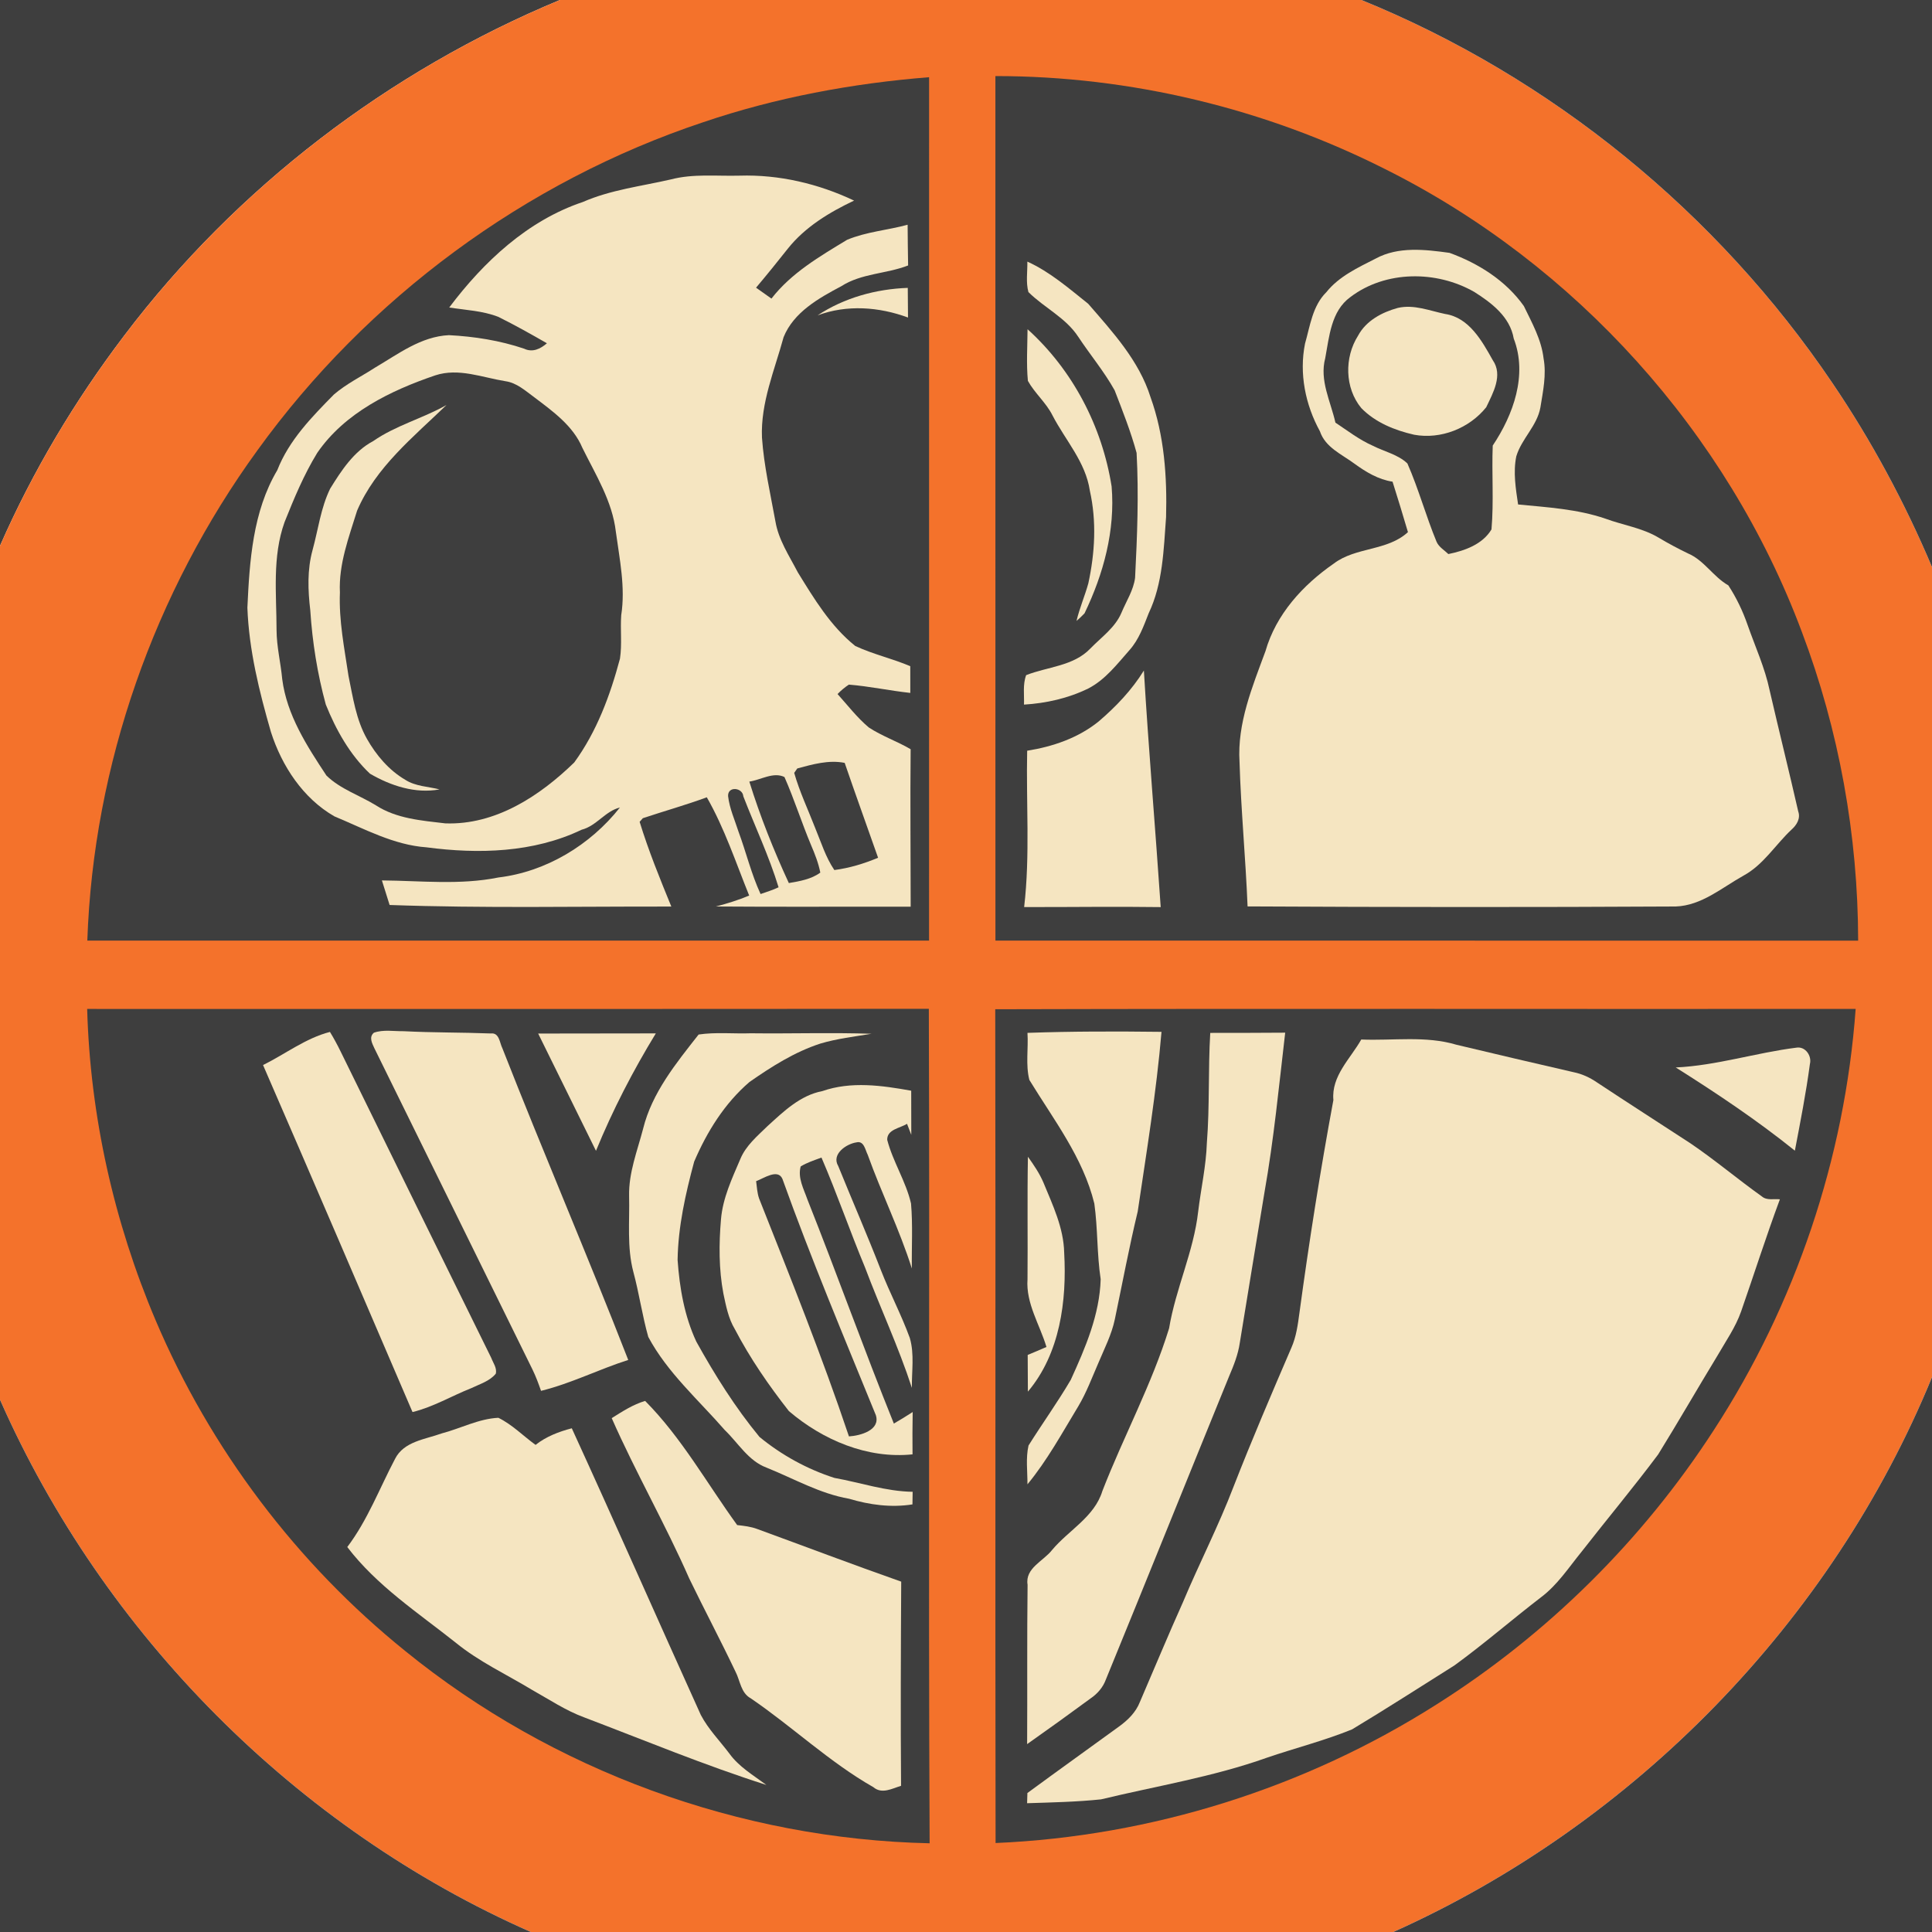 <?xml version="1.0" encoding="UTF-8" ?>
<!DOCTYPE svg PUBLIC "-//W3C//DTD SVG 1.1//EN" "http://www.w3.org/Graphics/SVG/1.1/DTD/svg11.dtd">
<svg width="512pt" height="512pt" viewBox="0 0 512 512" version="1.1" xmlns="http://www.w3.org/2000/svg">
<path fill="#3e3e3e" opacity="1.00" d=" M 0.00 0.00 L 148.38 0.00 C 103.00 18.86 62.63 49.71 32.94 88.91 C 19.86 106.14 8.69 124.85 0.00 144.66 L 0.00 0.00 Z" />
<path fill="#f4722b" opacity="1.00" d=" M 148.38 0.00 L 360.80 0.00 C 411.20 20.52 455.14 56.41 485.59 101.49 C 495.99 116.82 504.79 133.21 512.00 150.27 L 512.00 364.97 C 485.42 429.77 433.09 483.36 369.23 512.00 L 140.68 512.00 C 78.47 484.57 27.44 433.10 0.00 370.94 L 0.00 144.66 C 8.69 124.85 19.86 106.14 32.94 88.91 C 62.63 49.71 103.00 18.86 148.38 0.00 Z" />
<path fill="#3e3e3e" opacity="1.00" d=" M 360.80 0.00 L 512.00 0.00 L 512.00 150.27 C 504.79 133.21 495.99 116.82 485.59 101.49 C 455.14 56.41 411.20 20.52 360.80 0.00 Z" />
<path fill="#3e3e3e" opacity="1.00" d=" M 263.79 20.16 C 299.52 20.15 335.22 28.73 367.11 44.83 C 417.49 70.01 457.75 114.65 477.49 167.41 C 487.37 193.50 492.39 221.40 492.43 249.28 C 416.22 249.26 340.01 249.29 263.80 249.27 C 263.79 172.90 263.80 96.53 263.79 20.16 Z" />
<path fill="#3e3e3e" opacity="1.00" d=" M 186.35 32.39 C 205.68 25.83 225.89 22.08 246.22 20.46 C 246.22 96.73 246.23 173.00 246.21 249.27 C 171.86 249.28 97.50 249.28 23.14 249.27 C 24.74 202.73 40.90 156.93 68.25 119.30 C 97.34 79.02 139.20 48.10 186.35 32.39 Z" />
<path fill="#f5e5c1" opacity="1.00" d=" M 154.46 53.53 C 161.87 50.29 169.96 49.35 177.78 47.55 C 183.73 45.99 189.90 46.71 195.97 46.55 C 206.45 46.22 216.89 48.68 226.34 53.16 C 219.79 56.26 213.39 60.13 208.81 65.86 C 206.04 69.36 203.24 72.83 200.36 76.24 C 201.71 77.21 203.07 78.18 204.44 79.13 C 209.73 72.31 217.24 67.95 224.49 63.55 C 229.60 61.41 235.22 61.01 240.53 59.56 C 240.53 63.16 240.62 66.75 240.66 70.35 C 234.88 72.60 228.29 72.42 222.97 75.84 C 216.95 79.03 210.34 82.73 207.66 89.35 C 205.28 98.09 201.55 106.73 201.93 115.96 C 202.45 123.43 204.14 130.74 205.48 138.09 C 206.29 143.05 209.15 147.28 211.42 151.66 C 215.75 158.69 220.11 165.94 226.64 171.18 C 231.33 173.39 236.46 174.51 241.23 176.55 C 241.22 178.91 241.23 181.27 241.24 183.63 C 235.79 183.04 230.41 181.87 224.96 181.43 C 223.87 182.15 222.87 182.98 221.96 183.93 C 224.65 186.92 227.13 190.16 230.22 192.77 C 233.71 195.08 237.73 196.43 241.33 198.55 C 241.19 212.46 241.34 226.38 241.34 240.29 C 224.13 240.24 206.93 240.37 189.72 240.23 C 192.71 239.44 195.68 238.54 198.54 237.33 C 195.00 228.58 192.01 219.50 187.31 211.29 C 181.73 213.35 175.99 214.95 170.36 216.83 C 170.15 217.07 169.72 217.55 169.51 217.79 C 171.86 225.44 174.88 232.85 177.91 240.25 C 153.03 240.20 128.12 240.72 103.25 239.83 C 102.56 237.66 101.89 235.49 101.21 233.32 C 111.51 233.40 121.90 234.60 132.09 232.54 C 144.73 231.03 156.46 223.92 164.28 214.00 C 160.37 214.96 158.09 218.88 154.13 219.89 C 141.40 225.99 126.80 226.37 113.03 224.55 C 104.33 223.94 96.54 219.63 88.63 216.35 C 80.31 211.58 74.70 203.02 71.81 194.02 C 68.70 183.27 65.98 172.28 65.56 161.05 C 66.14 148.62 66.98 135.58 73.48 124.61 C 76.59 116.65 82.62 110.51 88.50 104.54 C 91.80 101.70 95.75 99.78 99.38 97.43 C 105.53 93.82 111.55 89.17 118.97 88.82 C 125.72 89.17 132.46 90.23 138.89 92.40 C 141.12 93.48 143.21 92.47 144.94 90.97 C 140.70 88.54 136.44 86.14 132.06 83.97 C 127.92 82.35 123.40 82.18 119.05 81.49 C 128.16 69.37 139.84 58.43 154.46 53.53 Z" />
<path fill="#f5e5c1" opacity="1.00" d=" M 364.60 68.51 C 370.57 65.27 377.69 66.12 384.14 67.01 C 391.80 69.79 399.08 74.38 403.84 81.11 C 405.98 85.54 408.49 89.99 409.06 94.97 C 409.86 99.31 408.91 103.69 408.22 107.98 C 407.36 112.86 403.22 116.27 401.83 120.94 C 400.97 125.17 401.69 129.49 402.31 133.69 C 410.10 134.45 418.02 134.90 425.48 137.46 C 430.16 139.19 435.24 139.90 439.56 142.49 C 442.08 144.00 444.68 145.38 447.33 146.66 C 451.63 148.49 454.01 152.84 458.03 155.13 C 460.18 158.42 461.88 161.99 463.16 165.70 C 465.17 171.43 467.73 177.00 468.98 182.98 C 471.45 193.68 474.11 204.34 476.55 215.04 C 477.21 216.90 476.15 218.62 474.81 219.82 C 470.50 223.85 467.36 229.16 462.05 232.05 C 456.32 235.24 450.95 239.98 444.09 240.23 C 406.27 240.44 368.44 240.41 330.62 240.21 C 330.11 227.45 328.87 214.72 328.49 201.96 C 327.84 191.69 331.89 182.00 335.36 172.57 C 338.16 162.79 345.27 155.03 353.47 149.35 C 359.29 144.92 367.66 146.06 373.12 141.02 C 371.81 136.55 370.44 132.09 369.04 127.65 C 365.28 127.08 362.02 125.11 359.00 122.92 C 355.63 120.41 351.22 118.59 349.79 114.29 C 345.93 107.27 344.26 98.98 345.84 91.08 C 347.19 86.37 347.82 81.07 351.48 77.45 C 354.86 73.21 359.88 70.92 364.60 68.51 Z" />
<path fill="#f5e5c1" opacity="1.00" d=" M 272.26 69.33 C 278.25 72.04 283.28 76.44 288.38 80.50 C 294.86 87.97 301.87 95.59 304.89 105.22 C 308.56 115.38 309.31 126.33 309.02 137.05 C 308.38 145.65 308.18 154.61 304.41 162.53 C 303.07 165.94 301.82 169.49 299.33 172.28 C 296.04 176.01 292.90 180.15 288.38 182.47 C 283.08 185.06 277.24 186.37 271.37 186.73 C 271.46 184.13 271.01 181.41 271.94 178.92 C 277.59 176.69 284.47 176.54 288.92 171.90 C 291.85 168.87 295.55 166.34 297.22 162.33 C 298.48 159.30 300.38 156.43 300.81 153.13 C 301.37 142.11 301.81 131.04 301.21 120.02 C 299.67 114.37 297.50 108.89 295.39 103.44 C 292.61 98.45 288.91 94.04 285.77 89.29 C 282.47 84.20 276.75 81.58 272.54 77.40 C 271.83 74.80 272.31 72.01 272.26 69.33 Z" />
<path fill="#3e3e3e" opacity="1.00" d=" M 357.86 78.73 C 367.20 71.64 380.70 71.63 390.71 77.37 C 395.32 80.29 400.16 83.97 401.15 89.71 C 404.87 99.36 401.05 109.91 395.59 118.08 C 395.30 125.48 395.90 132.93 395.26 140.30 C 392.88 144.28 388.15 145.95 383.83 146.83 C 382.76 145.79 381.34 145.00 380.71 143.59 C 377.89 136.77 375.95 129.59 372.98 122.83 C 370.50 120.44 366.86 119.69 363.84 118.14 C 360.25 116.57 357.14 114.15 353.90 112.00 C 352.64 106.38 349.63 100.79 351.20 94.92 C 352.27 89.21 352.74 82.44 357.86 78.73 Z" />
<path fill="#f5e5c1" opacity="1.00" d=" M 216.66 83.58 C 223.71 78.91 232.15 76.59 240.57 76.29 C 240.59 78.91 240.60 81.53 240.63 84.15 C 232.95 81.31 224.43 80.68 216.66 83.58 Z" />
<path fill="#f5e5c1" opacity="1.00" d=" M 370.44 81.60 C 374.71 80.61 378.87 82.36 382.99 83.21 C 389.33 84.16 392.75 90.36 395.59 95.44 C 398.37 99.42 395.66 104.15 393.86 107.93 C 389.40 113.50 381.83 116.51 374.76 115.21 C 369.61 114.03 364.50 111.98 360.75 108.14 C 356.35 102.81 356.24 94.72 359.90 88.96 C 362.03 84.98 366.24 82.75 370.44 81.60 Z" />
<path fill="#f5e5c1" opacity="1.00" d=" M 272.31 87.25 C 284.28 98.04 292.08 113.03 294.59 128.91 C 295.58 140.57 292.43 152.13 287.41 162.54 C 286.74 163.25 286.03 163.92 285.29 164.55 C 286.09 161.15 287.49 157.95 288.42 154.59 C 290.17 146.52 290.64 138.15 288.82 130.04 C 287.71 122.45 282.34 116.68 278.93 110.10 C 277.23 106.70 274.22 104.22 272.40 100.93 C 271.97 96.39 272.28 91.81 272.31 87.25 Z" />
<path fill="#3e3e3e" opacity="1.00" d=" M 115.36 99.47 C 121.56 97.44 127.80 100.04 133.92 101.02 C 136.94 101.43 139.24 103.57 141.60 105.29 C 146.50 109.00 151.88 112.83 154.34 118.69 C 157.87 125.84 162.28 132.85 163.21 140.94 C 164.20 148.25 165.78 155.66 164.63 163.03 C 164.35 166.86 164.88 170.73 164.30 174.54 C 161.71 184.26 158.15 193.88 152.18 202.06 C 143.03 210.97 131.27 218.69 118.00 218.20 C 111.73 217.46 105.06 216.96 99.62 213.42 C 95.29 210.76 90.20 209.13 86.51 205.53 C 81.34 197.70 76.01 189.50 74.79 179.97 C 74.39 175.63 73.31 171.37 73.29 167.00 C 73.28 157.44 72.11 147.57 75.41 138.37 C 77.92 132.09 80.53 125.80 84.07 120.02 C 91.36 109.40 103.49 103.51 115.36 99.47 Z" />
<path fill="#f5e5c1" opacity="1.00" d=" M 98.92 116.88 C 104.90 112.73 112.03 110.89 118.33 107.33 C 109.55 115.82 99.56 123.81 94.63 135.34 C 92.45 142.39 89.72 149.52 90.08 157.02 C 89.78 164.47 91.27 171.81 92.36 179.14 C 93.53 184.80 94.35 190.69 97.24 195.80 C 99.71 200.15 103.06 204.11 107.41 206.66 C 110.11 208.40 113.44 208.43 116.48 209.20 C 110.07 210.39 103.52 208.23 98.04 205.03 C 92.73 200.02 89.04 193.43 86.34 186.71 C 84.11 178.57 82.78 170.19 82.23 161.77 C 81.60 156.43 81.39 150.97 82.84 145.74 C 84.33 140.31 85.01 134.58 87.50 129.49 C 90.49 124.66 93.76 119.62 98.92 116.88 Z" />
<path fill="#f5e5c1" opacity="1.00" d=" M 291.17 191.18 C 295.75 187.26 299.96 182.85 303.14 177.70 C 304.39 198.61 306.18 219.48 307.60 240.39 C 295.53 240.22 283.47 240.41 271.41 240.38 C 273.01 226.64 271.91 212.76 272.21 198.95 C 279.03 197.86 285.75 195.57 291.17 191.18 Z" />
<path fill="#3e3e3e" opacity="1.00" d=" M 211.29 203.65 C 215.37 202.55 219.60 201.33 223.85 202.17 C 226.73 210.58 229.76 218.93 232.70 227.31 C 229.00 228.87 225.10 230.05 221.11 230.57 C 218.80 227.17 217.60 223.19 216.03 219.42 C 214.15 214.57 211.90 209.84 210.47 204.82 C 210.67 204.53 211.08 203.94 211.29 203.65 Z" />
<path fill="#3e3e3e" opacity="1.00" d=" M 198.58 207.13 C 201.60 206.70 204.94 204.48 207.89 205.92 C 210.50 211.84 212.45 218.04 214.96 224.01 C 215.96 226.35 216.90 228.73 217.39 231.25 C 214.97 233.02 211.93 233.53 209.05 234.02 C 205.01 225.29 201.43 216.30 198.58 207.13 Z" />
<path fill="#3e3e3e" opacity="1.00" d=" M 192.95 210.97 C 192.83 208.26 196.81 208.69 196.99 211.04 C 200.10 219.07 203.81 226.90 206.33 235.14 C 204.80 235.88 203.16 236.36 201.56 236.93 C 199.09 231.59 197.73 225.83 195.69 220.33 C 194.70 217.24 193.32 214.22 192.95 210.97 Z" />
<path fill="#3e3e3e" opacity="1.00" d=" M 23.10 267.38 C 97.45 267.35 171.80 267.43 246.15 267.34 C 246.40 341.05 246.00 414.78 246.36 488.49 C 196.15 487.40 146.45 469.26 107.45 437.58 C 78.63 414.36 55.70 383.94 41.24 349.89 C 30.18 323.82 23.89 295.69 23.10 267.38 Z" />
<path fill="#3e3e3e" opacity="1.00" d=" M 263.75 267.46 C 339.76 267.26 415.77 267.44 491.77 267.37 C 488.89 306.96 475.80 345.72 454.18 378.99 C 435.31 408.15 410.06 433.15 380.69 451.70 C 345.83 473.85 305.10 486.65 263.84 488.42 C 263.71 414.77 263.89 341.12 263.75 267.46 Z" />
<path fill="#f5e5c1" opacity="1.00" d=" M 272.29 273.72 C 284.12 273.30 295.97 273.31 307.81 273.45 C 306.46 289.40 303.85 305.21 301.51 321.04 C 299.23 330.52 297.44 340.10 295.44 349.64 C 294.59 353.70 292.67 357.40 291.08 361.20 C 289.39 365.07 287.92 369.07 285.74 372.71 C 281.48 379.73 277.54 387.00 272.29 393.36 C 272.30 389.94 271.81 386.43 272.57 383.07 C 276.23 377.24 280.27 371.62 283.76 365.68 C 287.61 357.23 291.42 348.43 291.69 339.00 C 290.68 332.36 290.94 325.60 290.01 318.96 C 287.04 306.79 279.20 296.69 272.79 286.19 C 271.76 282.15 272.56 277.86 272.29 273.72 Z" />
<path fill="#f5e5c1" opacity="1.00" d=" M 69.71 282.25 C 75.62 279.33 80.98 275.14 87.44 273.47 C 88.47 275.16 89.41 276.90 90.28 278.68 C 103.56 305.76 116.85 332.83 130.20 359.88 C 130.69 361.21 131.75 362.53 131.39 364.04 C 129.76 366.04 127.15 366.78 124.91 367.87 C 119.69 369.93 114.81 372.88 109.32 374.21 C 96.17 343.53 83.01 312.86 69.71 282.25 Z" />
<path fill="#f5e5c1" opacity="1.00" d=" M 99.20 277.77 C 98.61 276.46 97.71 274.86 99.08 273.68 C 101.60 272.79 104.35 273.32 106.97 273.28 C 114.67 273.68 122.38 273.58 130.08 273.88 C 132.34 273.61 132.40 276.37 133.14 277.81 C 143.98 305.45 155.72 332.74 166.49 360.40 C 158.70 362.88 151.33 366.64 143.38 368.59 C 142.71 366.67 142.01 364.77 141.12 362.95 C 127.14 334.56 113.19 306.15 99.20 277.77 Z" />
<path fill="#f5e5c1" opacity="1.00" d=" M 142.62 273.90 C 153.01 273.88 163.40 273.88 173.80 273.86 C 167.73 283.81 162.36 294.19 157.94 304.98 C 152.86 294.60 147.70 284.27 142.62 273.90 Z" />
<path fill="#f5e5c1" opacity="1.00" d=" M 185.14 274.16 C 189.71 273.48 194.36 273.99 198.97 273.83 C 209.63 273.96 220.30 273.60 230.95 273.96 C 226.42 274.71 221.82 275.24 217.40 276.56 C 210.58 278.78 204.47 282.66 198.63 286.73 C 192.04 292.38 187.35 299.92 183.96 307.85 C 181.67 316.37 179.71 325.04 179.57 333.90 C 180.09 341.30 181.37 348.76 184.53 355.54 C 189.43 364.37 194.83 372.99 201.27 380.80 C 207.11 385.61 213.91 389.34 221.12 391.66 C 228.04 392.90 234.77 395.24 241.86 395.34 C 241.84 396.45 241.83 397.56 241.81 398.68 C 236.13 399.58 230.47 398.81 225.00 397.18 C 217.23 395.83 210.36 391.83 203.12 388.93 C 198.29 387.12 195.64 382.40 192.07 378.98 C 185.09 370.96 176.87 363.78 171.80 354.30 C 170.20 348.64 169.39 342.78 167.85 337.09 C 166.11 330.51 166.89 323.66 166.72 316.94 C 166.58 310.79 168.90 304.99 170.43 299.13 C 172.79 289.55 179.20 281.74 185.14 274.16 Z" />
<path fill="#f5e5c1" opacity="1.00" d=" M 319.83 302.89 C 320.60 293.18 320.15 283.44 320.73 273.73 C 327.35 273.72 333.97 273.73 340.59 273.67 C 338.94 287.79 337.58 301.97 335.10 315.98 C 332.92 329.27 330.72 342.56 328.56 355.86 C 328.11 358.95 326.95 361.86 325.73 364.72 C 314.81 391.49 304.04 418.32 293.07 445.08 C 292.31 447.17 290.83 448.87 289.00 450.11 C 283.44 454.20 277.84 458.24 272.20 462.21 C 272.28 448.13 272.15 434.06 272.32 419.98 C 271.60 415.56 276.54 413.71 278.83 410.74 C 283.23 405.49 290.05 402.01 292.15 395.11 C 297.77 380.64 305.23 366.89 309.82 352.03 C 311.56 341.50 316.33 331.71 317.53 321.07 C 318.26 315.00 319.63 309.01 319.83 302.89 Z" />
<path fill="#f5e5c1" opacity="1.00" d=" M 360.75 275.48 C 369.17 275.83 377.81 274.42 386.02 276.88 C 396.34 279.35 406.67 281.76 417.01 284.14 C 419.23 284.59 421.30 285.54 423.17 286.82 C 431.41 292.28 439.74 297.60 448.01 303.01 C 454.52 307.43 460.54 312.52 466.94 317.09 C 468.27 318.20 470.10 317.65 471.69 317.83 C 468.04 327.66 464.86 337.66 461.41 347.56 C 459.94 351.74 457.37 355.40 455.17 359.22 C 449.87 367.93 444.79 376.77 439.43 385.44 C 432.89 394.19 425.88 402.58 419.16 411.19 C 415.74 415.39 412.74 420.04 408.35 423.32 C 400.64 429.25 393.29 435.64 385.43 441.36 C 376.41 447.03 367.45 452.81 358.32 458.30 C 350.97 461.30 343.22 463.25 335.71 465.82 C 321.45 470.90 306.46 473.31 291.78 476.85 C 285.29 477.53 278.72 477.66 272.19 477.87 C 272.21 477.19 272.25 475.84 272.27 475.17 C 280.33 469.25 288.46 463.43 296.55 457.55 C 298.87 455.87 301.01 453.79 302.07 451.07 C 305.88 442.25 309.55 433.37 313.49 424.61 C 317.80 414.33 322.92 404.41 326.90 393.99 C 331.74 381.59 336.98 369.36 342.24 357.14 C 343.53 354.21 343.95 351.02 344.37 347.89 C 346.93 329.04 349.89 310.24 353.36 291.53 C 352.79 285.14 357.84 280.61 360.75 275.48 Z" />
<path fill="#f5e5c1" opacity="1.00" d=" M 444.09 282.89 C 454.93 282.38 465.36 278.98 476.08 277.64 C 478.44 277.25 480.20 279.82 479.64 281.99 C 478.62 289.68 477.11 297.32 475.66 304.94 C 465.65 296.88 454.96 289.74 444.09 282.89 Z" />
<path fill="#f5e5c1" opacity="1.00" d=" M 217.93 289.15 C 225.58 286.49 233.72 287.66 241.48 289.05 C 241.48 292.94 241.49 296.84 241.50 300.74 C 241.22 300.01 240.65 298.55 240.37 297.82 C 238.51 299.00 235.06 299.29 235.12 302.07 C 236.63 307.88 240.07 313.06 241.43 318.93 C 241.93 324.66 241.57 330.42 241.65 336.17 C 238.39 325.88 233.59 316.16 229.95 306.02 C 229.30 304.75 228.97 302.25 226.98 302.74 C 224.25 303.14 220.27 305.89 222.14 309.01 C 225.87 318.21 229.85 327.33 233.45 336.60 C 235.81 342.67 238.88 348.45 241.11 354.58 C 242.37 358.87 241.59 363.41 241.66 367.80 C 238.12 356.93 233.25 346.55 229.23 335.86 C 225.22 326.23 221.83 316.35 217.70 306.77 C 215.83 307.46 213.90 308.07 212.19 309.12 C 211.35 312.17 213.01 315.09 213.98 317.89 C 221.81 337.60 228.95 357.60 236.88 377.26 C 238.57 376.29 240.23 375.26 241.87 374.20 C 241.79 377.94 241.80 381.68 241.83 385.42 C 229.89 386.67 218.02 381.61 209.07 373.96 C 203.72 367.14 198.77 359.96 194.75 352.26 C 193.02 349.39 192.40 346.07 191.71 342.84 C 190.48 336.34 190.51 329.67 191.07 323.10 C 191.55 317.47 193.99 312.32 196.18 307.19 C 197.65 303.60 200.70 301.07 203.40 298.43 C 207.66 294.55 212.05 290.27 217.93 289.15 Z" />
<path fill="#f5e5c1" opacity="1.00" d=" M 272.41 306.55 C 273.95 308.71 275.47 310.93 276.52 313.39 C 278.98 319.37 281.88 325.38 282.02 331.98 C 282.74 344.74 280.92 358.72 272.40 368.80 C 272.37 365.55 272.36 362.31 272.35 359.07 C 274.01 358.39 275.67 357.68 277.32 356.96 C 275.55 351.02 271.84 345.43 272.30 339.02 C 272.40 328.19 272.21 317.37 272.41 306.55 Z" />
<path fill="#3e3e3e" opacity="1.00" d=" M 200.38 313.02 C 202.34 312.32 206.13 309.61 207.35 312.42 C 214.92 333.55 223.64 354.26 232.11 375.04 C 233.37 379.03 227.96 380.48 224.98 380.66 C 217.83 359.36 209.43 338.50 201.17 317.62 C 200.65 316.13 200.59 314.55 200.38 313.02 Z" />
<path fill="#3e3e3e" opacity="1.00" d=" M 369.23 512.00 C 433.09 483.36 485.42 429.77 512.00 364.97 L 512.00 512.00 L 369.23 512.00 Z" />
<path fill="#3e3e3e" opacity="1.00" d=" M 0.00 370.94 C 27.44 433.10 78.47 484.57 140.68 512.00 L 0.00 512.00 L 0.00 370.94 Z" />
<path fill="#f5e5c1" opacity="1.00" d=" M 162.11 375.82 C 164.93 374.06 167.74 372.21 170.97 371.26 C 180.65 381.02 187.34 393.11 195.36 404.16 C 197.15 404.36 198.97 404.56 200.67 405.20 C 213.39 409.85 226.06 414.66 238.83 419.15 C 238.73 437.19 238.65 455.22 238.79 473.26 C 236.41 473.98 233.72 475.54 231.47 473.63 C 219.81 466.99 210.01 457.61 198.95 450.07 C 196.32 448.64 196.17 445.42 194.92 443.02 C 190.97 434.72 186.67 426.60 182.66 418.33 C 176.33 403.91 168.46 390.23 162.11 375.82 Z" />
<path fill="#f5e5c1" opacity="1.00" d=" M 117.02 379.88 C 122.05 378.57 126.84 375.98 132.07 375.73 C 135.75 377.53 138.64 380.53 141.93 382.91 C 144.74 380.69 148.09 379.41 151.53 378.51 C 163.09 403.75 174.27 429.17 185.72 454.47 C 187.70 458.25 190.74 461.32 193.29 464.71 C 195.84 468.25 199.67 470.47 203.10 473.03 C 186.74 467.82 170.86 461.22 154.81 455.12 C 149.91 453.32 145.57 450.39 141.04 447.86 C 134.24 443.74 126.92 440.36 120.73 435.29 C 110.74 427.37 99.84 420.22 92.03 409.98 C 97.42 402.86 100.56 394.45 104.69 386.62 C 107.02 381.98 112.67 381.46 117.02 379.88 Z" />
</svg>
